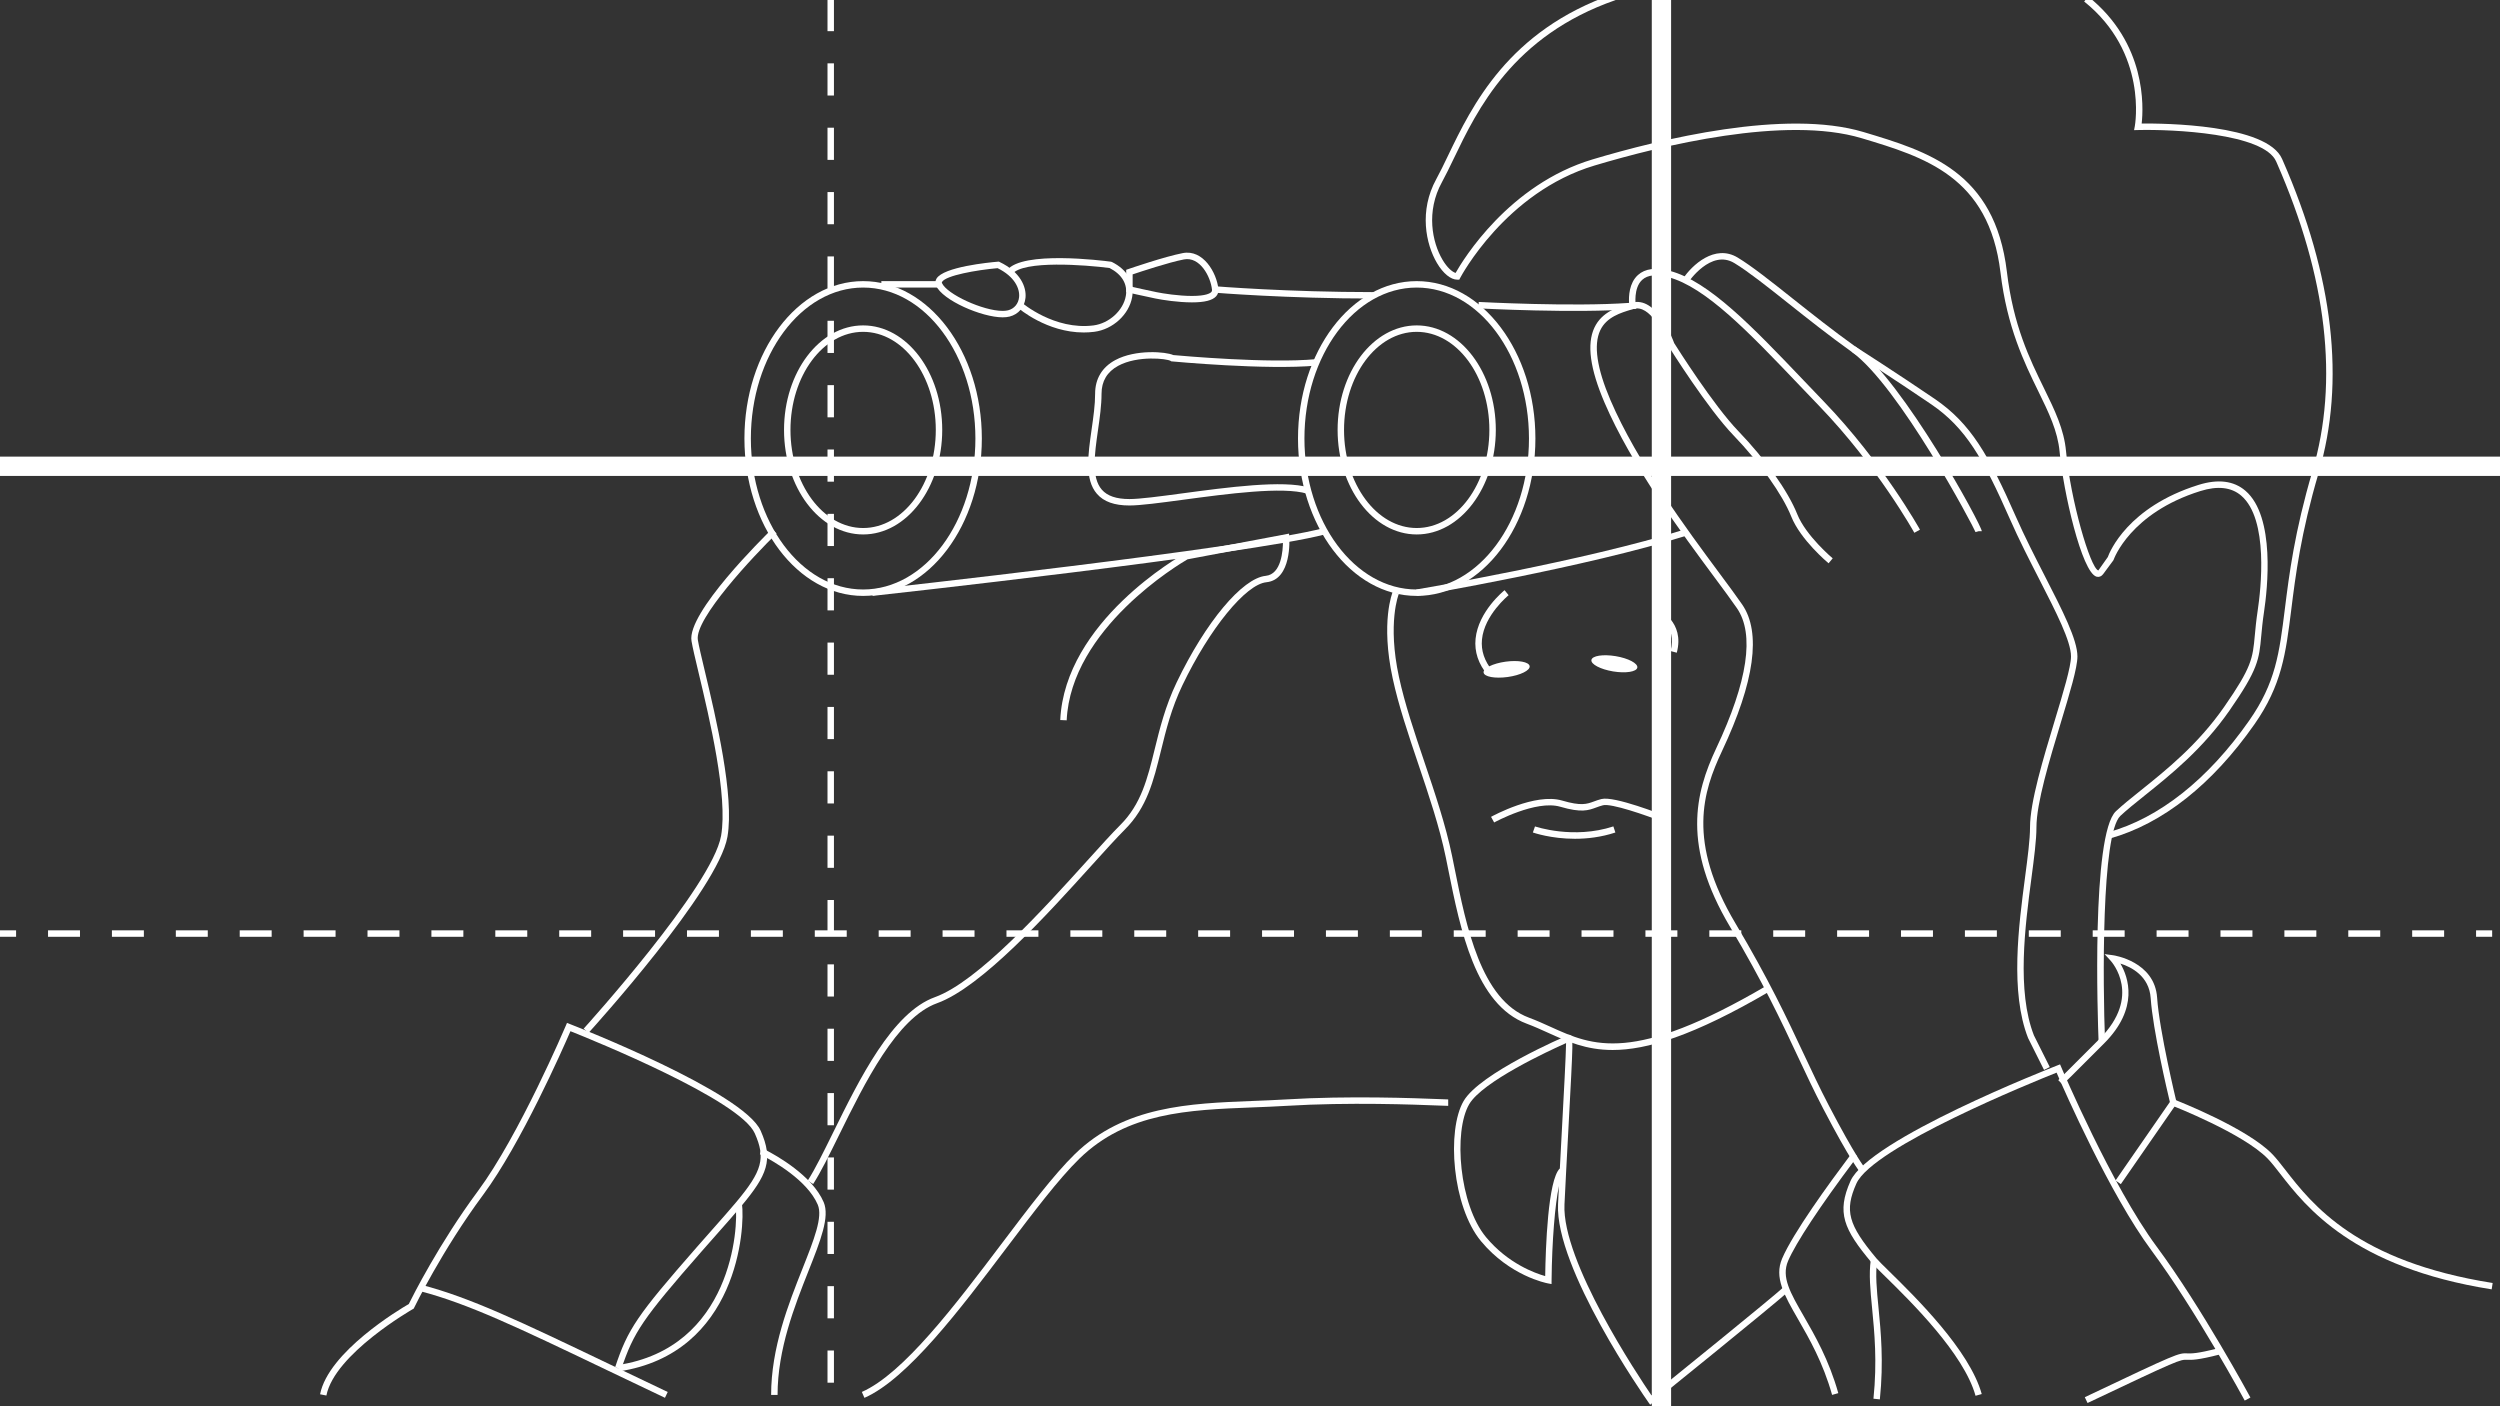 <?xml version="1.0" encoding="utf-8"?>
<!-- Generator: Adobe Illustrator 15.0.2, SVG Export Plug-In . SVG Version: 6.00 Build 0)  -->
<!DOCTYPE svg PUBLIC "-//W3C//DTD SVG 1.1//EN" "http://www.w3.org/Graphics/SVG/1.1/DTD/svg11.dtd">
<svg version="1.1" id="Layer_3" xmlns="http://www.w3.org/2000/svg" xmlns:xlink="http://www.w3.org/1999/xlink" x="0px" y="0px"
	 width="800px" height="450px" viewBox="0 0 800 450" enable-background="new 0 0 800 450" xml:space="preserve">
<rect x="0" y="0" width="800" height="450" fill="#333333" stroke="none"/>
<g>
	<g>
		<path fill="#FFFFFF" d="M595.242,375.122c-0.122-0.142-3.111-3.675-11.81-20.345c-2.969-5.691-5.516-11.121-8.21-16.87
			c-5.183-11.05-11.054-23.573-21.629-41.36c-15.339-25.797-11.188-42.668-4.42-57.057c10.112-21.476,12.35-36.573,6.641-44.873
			c-1.745-2.54-4.26-5.928-7.166-9.849c-10.595-14.287-26.604-35.877-35.184-55.893c-4.665-10.887-5.732-18.744-3.262-24.019
			c2.396-5.125,7.66-6.694,11.501-7.841l0.425-0.127c7.854-2.353,13.07,11.414,13.614,12.918c0.93,1.48,12.562,19.892,20.52,28.147
			c8.664,8.988,15.886,19.164,18.845,26.558c2.778,6.951,11.271,14.09,11.356,14.16l-1.32,1.582
			c-0.362-0.304-8.975-7.537-11.949-14.978c-2.821-7.054-10.052-17.218-18.41-25.892c-8.405-8.719-20.339-27.773-20.845-28.582
			l-0.102-0.203c-1.331-3.794-5.9-13.295-11.117-11.738l-0.426,0.129c-3.663,1.092-8.22,2.451-10.228,6.738
			c-2.18,4.648-1.07,12.164,3.29,22.336c8.48,19.793,24.405,41.267,34.939,55.476c2.921,3.938,5.442,7.339,7.21,9.91
			c6.152,8.946,3.978,24.729-6.471,46.916c-6.083,12.924-11.269,28.91,4.325,55.128c10.625,17.872,16.521,30.442,21.724,41.537
			c2.685,5.729,5.222,11.139,8.171,16.792c8.511,16.312,11.514,19.921,11.543,19.955L595.242,375.122z"/>
		<path fill="#FFFFFF" d="M632.168,170.274c-0.631-1.758-24.59-46.945-39.677-57.721c-7.161-5.114-14.04-10.576-20.108-15.395
			c-6.95-5.52-12.953-10.287-17.391-12.973c-7.502-4.541-14.635,6-14.707,6.108l-1.714-1.142
			c2.844-4.268,10.161-11.163,17.487-6.729c4.55,2.753,10.602,7.558,17.604,13.121c6.051,4.805,12.904,10.248,20.024,15.332
			c15.314,10.941,40.494,57.307,40.494,59.117h-2.06h1.029L632.168,170.274z"/>
		<path fill="#FFFFFF" d="M654.089,342.376l-5.1-10.197c-5.807-14.769-3.015-35.948-0.978-51.411
			c0.854-6.486,1.598-12.094,1.598-16.066c0-8.018,4.212-21.928,7.929-34.2c2.666-8.808,5.185-17.125,5.185-20.435
			c0-4.867-4.707-14.055-10.151-24.69c-3.204-6.253-6.521-12.72-9.427-19.335c-8.481-19.275-14.128-29.142-25.137-36.657
			c-11.513-7.856-25.335-16.709-25.475-16.798l1.111-1.733c0.139,0.089,13.983,8.956,25.521,16.829
			c11.428,7.801,17.214,17.882,25.86,37.53c2.886,6.56,6.184,12.999,9.374,19.225c5.566,10.874,10.38,20.266,10.38,25.63
			c0,3.614-2.444,11.687-5.274,21.033c-3.674,12.139-7.84,25.896-7.84,33.604c0,4.109-0.748,9.777-1.612,16.339
			c-2.008,15.239-4.76,36.114,0.815,50.305l5.06,10.113L654.089,342.376z"/>
		<path fill="#FFFFFF" d="M718.311,448.181c-0.153-0.286-15.527-28.718-29.889-48.102c-13.208-17.83-27.751-50.896-30.318-56.838
			c-7.566,3.015-58.868,23.811-64.071,35.517c-3.835,8.629-2.632,13.104,6.43,23.926c0.652,0.781,2.211,2.312,4.183,4.243
			c8.318,8.164,25.626,25.149,29.51,39.167l-1.984,0.551c-3.732-13.484-20.775-30.21-28.966-38.244
			c-2.089-2.055-3.602-3.533-4.32-4.394c-8.979-10.729-11.212-16.002-6.729-26.086c5.933-13.344,63.676-36.006,66.131-36.966
			l0.931-0.363l0.395,0.923c0.157,0.378,16.146,37.995,30.476,57.338c14.446,19.507,29.89,48.065,30.045,48.354L718.311,448.181z"/>
		<path fill="#FFFFFF" d="M601.554,447.799l-2.049-0.213c1.23-11.9,0.308-21.341-0.432-28.926
			c-0.574-5.869-1.071-10.938-0.424-15.462l2.04,0.291c-0.614,4.282-0.132,9.232,0.433,14.97
			C601.872,426.137,602.805,435.691,601.554,447.799z"/>
		<path fill="#FFFFFF" d="M586.271,446.367c-2.915-10.369-7.319-18.02-10.857-24.161c-4.487-7.793-7.729-13.423-5.123-19.504
			c3.498-8.162,15.014-24.006,21.566-32.726l0.386-0.517l0.829,0.593l0.965-0.414c0.234,0.553,0.042,0.811-0.535,1.575
			c-11.055,14.707-18.824,26.479-21.317,32.295c-2.198,5.14,0.669,10.12,5.019,17.667c3.594,6.243,8.066,14.015,11.054,24.63
			L586.271,446.367z"/>
		<path fill="#FFFFFF" d="M678.661,378.927l-1.693-1.173l17.388-25.118c-0.797-3.324-5.45-23.062-6.136-33.231
			c-0.472-7.096-6.247-9.977-9.692-11.068c2.544,4.349,6.062,14.282-5.229,25.57l-10.424,10.418c-0.902,0.899-1.514,1.51-1.95,1.896
			l-0.708-0.703l0.708,0.703c-0.037,0.032-0.067,0.063-0.104,0.091l0.023,0.033l-0.026-0.024c-0.811,0.688-0.979,0.521-1.448,0.051
			l-0.729-0.729l0.848-0.851l0.005,0.001c0.447-0.443,2.662-2.65,12.354-12.342c13.666-13.666,3.954-24.587,3.536-25.045
			l-1.929-2.104l2.825,0.389c0.134,0.02,13.226,1.946,14,13.577c0.719,10.72,6.135,33.111,6.188,33.336l0.108,0.449L678.661,378.927
			z"/>
		<path fill="#FFFFFF" d="M797.332,412.593c-44.358-7.009-59.495-26.475-67.627-36.934c-1.521-1.954-2.83-3.645-4.042-4.896
			c-7.767-8.029-30.347-16.871-30.572-16.96l0.746-1.918c0.943,0.366,23.229,9.089,31.306,17.446
			c1.29,1.335,2.637,3.062,4.189,5.062c8.515,10.952,22.768,29.282,66.321,36.165L797.332,412.593z"/>
		<path fill="#FFFFFF" d="M671.544,333.216c-0.264-6.759-2.338-66.248,5.568-73.641c2.155-2.015,4.812-4.146,7.89-6.609
			c8.164-6.538,18.325-14.677,26.713-26.737c8.896-12.784,9.146-15.535,9.825-22.892c0.204-2.208,0.435-4.711,0.927-7.999
			c1.006-6.695,3.596-29.132-5.291-36.743c-3.142-2.693-7.529-3.184-13.049-1.46c-22.474,7.026-27.689,21.781-27.74,21.931
			l-0.146,0.285l-3.235,4.369c-0.549,0.742-1.317,1.039-2.106,0.82c-4.752-1.33-10.675-27.405-11.821-39.947
			c-0.614-6.691-3.499-12.585-6.835-19.408c-4.451-9.102-9.99-20.426-12.09-37.996c-3.677-30.729-24.391-36.947-44.424-42.961
			c-24.412-7.332-64.033,2.328-85.48,8.74c-28.489,8.518-42.854,35.698-42.996,35.972l-0.288,0.556h-0.625
			c-2.104,0-4.54-1.99-6.509-5.324c-3.583-6.061-5.791-16.73-0.22-26.859c1.185-2.152,2.421-4.725,3.729-7.447
			c7.676-15.953,19.275-40.061,52.925-51.775l0.681,1.945c-32.847,11.432-44.222,35.074-51.749,50.721
			c-1.321,2.748-2.571,5.345-3.782,7.548c-5.152,9.368-3.12,19.224,0.188,24.817c1.491,2.521,3.071,3.864,4.185,4.219
			c2.424-4.275,17.063-28.332,43.874-36.347c21.668-6.479,61.737-16.227,86.666-8.739c20.668,6.205,42.04,12.62,45.874,44.688
			c2.058,17.224,7.281,27.909,11.894,37.335c3.429,7.008,6.386,13.059,7.036,20.125c1.421,15.488,7.716,37.31,10.326,38.153
			l3.037-4.296c0.628-1.727,6.441-16.031,29.023-23.09c6.238-1.953,11.287-1.327,15.004,1.859
			c9.688,8.302,7.032,31.653,5.989,38.613c-0.485,3.23-0.712,5.703-0.913,7.884c-0.692,7.53-0.979,10.647-10.185,23.876
			c-8.562,12.307-18.853,20.549-27.118,27.17c-3.045,2.438-5.673,4.544-7.771,6.506c-6.105,5.712-5.619,53.951-4.916,72.057
			L671.544,333.216z"/>
		<path fill="#FFFFFF" d="M675.2,268.311l-0.554-1.981c16.319-4.562,31.914-16.915,45.082-35.729
			c8.473-12.101,9.646-21.5,11.426-35.735c1.371-10.963,3.078-24.607,8.828-44.098c8.496-28.791,4.672-61.943-11.363-98.532
			l-0.247-0.563c-3.957-9.043-33.243-10.334-44.198-10.061l-1.275,0.031l0.24-1.256c0.045-0.234,4.25-23.531-16.209-39.9
			l1.287-1.609c18.682,14.947,17.711,35.44,17.117,40.656c6.92-0.077,40.064,0.205,44.925,11.312l0.248,0.562
			c16.235,37.047,20.089,70.672,11.45,99.943c-5.704,19.328-7.396,32.88-8.758,43.77c-1.753,14.018-3.021,24.144-11.782,36.661
			C707.97,250.986,691.989,263.619,675.2,268.311z"/>
		<path fill="#FFFFFF" d="M260.208,378.896l-1.733-1.111c2.392-3.729,5.052-9.135,8.136-15.397
			c8.416-17.097,18.891-38.377,32.555-43.296c13.744-4.948,34.745-28.184,48.641-43.561c4.288-4.742,7.99-8.84,10.713-11.562
			c6.668-6.668,8.67-14.809,10.985-24.236c1.591-6.469,3.394-13.803,7.03-21.375c9.271-19.32,20.994-33.338,28.504-34.089
			c5.015-0.501,5.505-8.093,5.505-11.048l-30.538,5.768c-2.521,1.455-37.3,22.089-38.67,51.519l-2.057-0.096
			c1.469-31.534,38.297-52.427,39.863-53.301l0.311-0.113l33.035-6.24l0.082,1.155c0.037,0.555,0.857,13.588-7.325,14.406
			c-6.618,0.661-18.161,14.818-26.854,32.931c-3.543,7.382-5.243,14.293-6.884,20.979c-2.392,9.728-4.457,18.127-11.53,25.2
			c-2.686,2.687-6.371,6.767-10.641,11.487c-14.035,15.523-35.243,38.993-49.473,44.113c-12.881,4.64-23.152,25.505-31.404,42.271
			C265.347,369.616,262.662,375.072,260.208,378.896z"/>
		<path fill="#FFFFFF" d="M188.302,330.549l-1.524-1.385c0.412-0.453,41.144-45.457,43.971-61.729
			c2.204-12.668-3.688-37.418-7.21-52.207c-1.072-4.493-1.916-8.042-2.259-10.101c-1.504-9.012,22.994-33.148,25.794-35.873
			l1.436,1.477c-7.389,7.19-26.322,27.325-25.197,34.057c0.329,1.99,1.168,5.51,2.23,9.963c3.557,14.938,9.513,39.948,7.236,53.035
			C229.847,284.645,189.997,328.682,188.302,330.549z"/>
		<path fill="#FFFFFF" d="M516.048,335.996c-8.521,0-14.532-2.729-20.695-5.524c-2.182-0.987-4.438-2.015-6.794-2.89
			c-16.427-6.099-21.256-30.114-25.134-49.409l-0.768-3.799c-2-9.74-5.463-19.999-8.813-29.918
			c-3.234-9.593-6.299-18.652-8.186-27.378c-3.907-18.079-0.106-27.425,0.056-27.814l1.901,0.797
			c-0.039,0.091-3.699,9.212,0.057,26.583c1.862,8.611,4.903,17.618,8.124,27.153c3.37,9.979,6.855,20.297,8.879,30.163l0.771,3.806
			c3.773,18.795,8.479,42.188,23.832,47.89c2.423,0.896,4.713,1.938,6.928,2.941c13.517,6.132,26.282,11.929,69.091-13.173
			l1.041,1.776C541.835,331.565,526.905,335.995,516.048,335.996z"/>
		<path fill="#FFFFFF" d="M528.045,449.524l-0.633-0.903c-1.22-1.737-29.814-42.775-28.838-63.29
			c0.088-1.847,0.184-3.791,0.286-5.804c-1.262,5.923-2.225,17.502-2.356,30.146l-0.013,1.229l-1.206-0.229
			c-0.492-0.092-12.128-2.381-21.34-13.465c-9.263-11.144-11.06-35.51-5.586-44.886c5.21-8.937,32.196-20.542,33.346-21.031
			l0.385-0.166l0.395,0.151c0.992,0.388,0.992,0.388-0.626,30.566c-0.438,8.089-0.895,16.56-1.227,23.581
			c-0.866,18.188,23.582,54.859,27.839,61.103c5.736-4.641,38.116-30.838,42.407-34.745l1.388,1.521
			c-4.729,4.312-41.789,34.252-43.361,35.523L528.045,449.524z M501.146,333.789c-5.612,2.505-26.771,12.311-31.011,19.573
			c-5.104,8.748-3.178,32.222,5.395,42.53c7.044,8.478,15.774,11.571,18.932,12.456c0.133-8.791,0.851-30.837,4.688-34.446
			c0.209-3.999,0.43-8.129,0.646-12.165C500.432,349.941,501.085,337.802,501.146,333.789z"/>
		<path fill="#FFFFFF" d="M476.074,216.063c-2.994-3.574-4.303-7.491-3.894-11.641c0.861-8.702,8.943-15.287,9.289-15.562
			l1.29,1.605c-0.075,0.062-7.761,6.334-8.528,14.168c-0.354,3.576,0.801,6.977,3.421,10.108L476.074,216.063z"/>
		<path fill="#FFFFFF" d="M536.57,208.868l-1.989-0.53c2.204-8.272-4.507-11.292-4.795-11.417l0.821-1.888
			C530.693,195.069,539.227,198.901,536.57,208.868z"/>
		<path fill="#FFFFFF" d="M532.743,263.248c-6.271-2.497-17.187-6.225-19.778-5.562c-0.828,0.209-1.518,0.465-2.178,0.709
			c-2.547,0.938-4.745,1.744-11.498-0.235c-7.777-2.281-21.029,4.962-21.163,5.032l-0.994-1.803
			c0.573-0.313,14.146-7.727,22.736-5.21c6.104,1.796,7.916,1.126,10.206,0.281c0.725-0.267,1.479-0.543,2.389-0.771
			c4.098-1.035,19.318,4.957,21.042,5.645L532.743,263.248z"/>
		<path fill="#FFFFFF" d="M503.98,268.411c-7.593,0-13.116-1.894-13.466-2.015l0.685-1.943c0.123,0.043,12.307,4.199,25.079-0.007
			l0.642,1.956C512.348,267.908,507.891,268.411,503.98,268.411z"/>
		<path fill="#FFFFFF" d="M489.488,213.169c-0.188-1.357-3.642-1.996-7.709-1.432c-4.074,0.566-7.226,2.121-7.033,3.477
			c0.187,1.354,3.641,1.994,7.711,1.428C486.532,216.078,489.678,214.521,489.488,213.169z"/>
		<path fill="#FFFFFF" d="M523.942,213.628c0.221-1.348-2.888-2.988-6.938-3.66c-4.057-0.67-7.528-0.121-7.752,1.227
			c-0.221,1.352,2.887,2.988,6.94,3.66C520.25,215.524,523.719,214.976,523.942,213.628z"/>
		<path fill="#FFFFFF" d="M276.201,171.024c-13.958,0-25.311-15.004-25.311-33.447c0-18.443,11.353-33.447,25.311-33.447
			s25.312,15.004,25.312,33.447C301.513,156.02,290.159,171.024,276.201,171.024z M276.201,106.19
			c-12.821,0-23.251,14.079-23.251,31.387c0,17.307,10.43,31.389,23.251,31.389c12.821,0,23.253-14.082,23.253-31.389
			C299.454,120.27,289.022,106.19,276.201,106.19z"/>
		<path fill="#FFFFFF" d="M276.201,190.692c-20.946,0-37.985-22.594-37.985-50.366s17.039-50.366,37.985-50.366
			c20.946,0,37.987,22.594,37.987,50.366S297.147,190.692,276.201,190.692z M276.201,92.02c-19.81,0-35.926,21.671-35.926,48.307
			c0,26.637,16.116,48.308,35.926,48.308c19.811,0,35.928-21.671,35.928-48.308C312.129,113.69,296.012,92.02,276.201,92.02z"/>
		<path fill="#FFFFFF" d="M453.346,190.692c-20.944,0-37.985-22.594-37.985-50.366S432.4,89.96,453.346,89.96
			c20.944,0,37.984,22.594,37.984,50.366S474.29,190.692,453.346,190.692z M453.346,92.02c-19.812,0-35.928,21.671-35.928,48.307
			c0,26.637,16.116,48.308,35.928,48.308c19.811,0,35.926-21.671,35.926-48.308C489.271,113.69,473.153,92.02,453.346,92.02z"/>
		<path fill="#FFFFFF" d="M453.348,171.024c-13.958,0-25.312-15.004-25.312-33.447c0-18.443,11.354-33.447,25.312-33.447
			c13.955,0,25.312,15.004,25.312,33.447C478.659,156.02,467.303,171.024,453.348,171.024z M453.348,106.19
			c-12.821,0-23.256,14.079-23.256,31.387c0,17.307,10.435,31.389,23.256,31.389s23.251-14.082,23.251-31.389
			C476.599,120.27,466.169,106.19,453.348,106.19z"/>
		<path fill="#FFFFFF" d="M320.837,101.546c0,0,0,0-0.002,0c-6.66,0-19.244-5.441-21.296-10.145
			c-0.327-0.756-0.28-1.531,0.145-2.242c2.245-3.765,16.766-5.178,19.653-5.422l0.28-0.025l0.251,0.12
			c6.643,3.163,8.639,7.999,8.293,11.469c-0.301,2.994-2.25,5.292-5.088,6.001C322.425,101.466,321.673,101.546,320.837,101.546z
			 M319.233,85.813c-6.742,0.596-16.545,2.328-17.779,4.4c-0.083,0.137-0.089,0.223-0.026,0.364
			c1.562,3.58,13.169,8.909,19.407,8.909c0.002,0,0.002,0,0.002,0c0.669,0,1.252-0.062,1.738-0.182
			c1.969-0.493,3.324-2.106,3.535-4.21C326.384,92.363,324.712,88.511,319.233,85.813z"/>
		<path fill="#FFFFFF" d="M346.788,106.392c-11.788,0-20.711-7.609-21.119-7.963l1.348-1.557c0.102,0.089,10.389,8.838,22.875,7.266
			c5.02-0.633,9.576-4.791,10.375-9.467c0.632-3.699-1.219-6.859-5.213-8.91c-7.646-0.995-27.631-2.527-31.131,1.939l-1.621-1.27
			c4.879-6.237,30.312-3.072,33.195-2.689l0.325,0.1c4.907,2.455,7.269,6.527,6.475,11.176c-0.96,5.613-6.181,10.412-12.147,11.164
			C349.007,106.325,347.884,106.392,346.788,106.392z"/>
		<path fill="#FFFFFF" d="M381.419,96.761c-4.471,0-9.455-0.782-11.695-1.244c-4.871-1.009-8.543-1.874-8.543-1.874l-0.795-0.187
			v-7.124l0.695-0.239c0.469-0.162,11.564-3.972,17.396-5.101c6.521-1.266,10.877,6.247,11.418,11.544
			c0.089,0.859-0.167,1.649-0.736,2.281C387.979,96.126,385.447,96.761,381.419,96.761z M362.445,91.821
			c1.327,0.307,4.201,0.955,7.694,1.679c2.016,0.415,6.967,1.202,11.279,1.202c4.578,0,5.869-0.885,6.213-1.264
			c0.181-0.201,0.245-0.408,0.215-0.693c-0.44-4.324-3.934-10.713-8.978-9.731c-4.871,0.943-13.866,3.927-16.424,4.79
			L362.445,91.821L362.445,91.821z"/>
		<rect x="282.03" y="89.96" fill="#FFFFFF" width="18.454" height="2.06"/>
		<path fill="#FFFFFF" d="M668.015,448.96l-0.883-1.858c29.761-14.136,29.938-14.136,32.822-14.024
			c1.238,0.045,3.121,0.115,9.795-1.628l0.521,1.993c-6.97,1.816-9.021,1.741-10.391,1.691
			C697.581,435.056,697.327,435.04,668.015,448.96z"/>
		<path fill="#FFFFFF" d="M104.444,446.567l-2.021-0.398c2.681-13.591,25.449-27.182,28.392-28.886
			c1.188-2.408,9.709-19.396,22.134-36.162c13.212-17.835,27.949-52.521,28.099-52.867l0.39-0.924l0.932,0.365
			c2.267,0.885,55.558,21.795,61.042,34.138c4.15,9.339,2.087,14.218-6.219,24.141c-2.073,2.479-4.57,5.298-7.46,8.565
			c-1.632,1.844-3.396,3.839-5.302,6.015c-18.791,21.479-21.666,25.697-25.637,37.613l-1.952-0.651
			c4.085-12.267,7.005-16.562,26.038-38.314c1.906-2.183,3.678-4.182,5.311-6.025c2.879-3.255,5.367-6.063,7.423-8.521
			c8.33-9.953,9.437-14.062,5.915-21.982c-4.771-10.738-51.76-29.812-58.982-32.688c-2.454,5.673-15.809,35.983-27.941,52.364
			c-13.229,17.856-21.986,35.938-22.072,36.118l-0.142,0.289l-0.279,0.159C131.861,419.057,107.067,433.266,104.444,446.567z"/>
		<path fill="#FFFFFF" d="M197.97,438.859l-0.306-2.036c36.438-5.456,38.77-44.003,37.718-51.365l2.039-0.291
			C238.52,392.863,236.079,433.153,197.97,438.859z"/>
		<path fill="#FFFFFF" d="M248.821,446.369h-2.061c0-15.067,5.574-29.13,10.053-40.435c3.658-9.229,6.546-16.519,4.867-20.437
			c-3.383-7.891-14.35-13.996-17.631-15.68l-0.877-0.449l0.266-0.972l1.873,0.855l-0.938-0.43l0.505-0.897
			c3.548,1.82,15.04,8.236,18.694,16.76c2.015,4.695-1.014,12.338-4.846,22.01C254.313,417.834,248.821,431.695,248.821,446.369z"/>
		<path fill="#FFFFFF" d="M212.786,447.298c-6.746-3.202-12.892-6.145-18.535-8.845c-28.657-13.719-44.445-21.275-59.885-25.304
			l0.521-1.992c15.632,4.079,31.481,11.664,60.253,25.438c5.642,2.701,11.786,5.645,18.529,8.842L212.786,447.298z"/>
		<path fill="#FFFFFF" d="M276.616,447.312l-0.829-1.89c13.298-5.843,29.942-27.868,44.626-47.299
			c8.646-11.441,16.812-22.248,23.547-28.817c15.781-15.393,36.664-16.209,56.857-16.999c3.564-0.139,7.14-0.275,10.69-0.491
			c20.164-1.231,41.274-0.405,49.227-0.099c1.415,0.059,2.343,0.097,2.688,0.097v2.059c-0.354,0-1.31-0.037-2.769-0.094
			c-7.921-0.312-28.954-1.13-49.021,0.092c-3.564,0.218-7.155,0.358-10.735,0.498c-20.714,0.811-40.287,1.575-55.5,16.415
			c-6.625,6.46-14.744,17.207-23.342,28.583C307.22,419.001,290.404,441.252,276.616,447.312z"/>
		<path fill="#FFFFFF" d="M439.643,95.538c-27.791,0-50.625-1.854-50.854-1.871l0.169-2.054c0.226,0.019,22.984,1.866,50.687,1.866
			v2.059H439.643L439.643,95.538z"/>
		<path fill="#FFFFFF" d="M612.586,170.493c-0.117-0.21-11.814-21.242-30.438-40.58c-2.177-2.259-4.312-4.5-6.411-6.701
			c-16.069-16.844-29.944-31.39-41.916-34.54c-3.771-0.993-6.562-0.704-8.287,0.854c-2.912,2.625-2.101,8.135-2.088,8.191
			l0.169,1.095l-1.104,0.091c-18.068,1.443-49.116-0.207-49.428-0.224l0.11-2.058c0.304,0.018,30.048,1.601,48.104,0.307
			c-0.124-2.029-0.002-6.352,2.849-8.926c2.277-2.059,5.709-2.504,10.197-1.322c12.531,3.299,26.599,18.04,42.881,35.109
			c2.101,2.199,4.232,4.438,6.405,6.695c18.819,19.541,30.643,40.801,30.758,41.013L612.586,170.493z"/>
		<path fill="#FFFFFF" d="M279.229,190.687l-0.226-2.047c1.197-0.131,119.879-13.179,144.555-19.641l0.521,1.993
			C399.259,177.491,280.425,190.556,279.229,190.687z"/>
		<path fill="#FFFFFF" d="M453.516,190.679l-0.342-2.031c0.537-0.09,54.103-9.165,85.945-19.227l0.618,1.963
			C507.756,181.489,454.055,190.588,453.516,190.679z"/>
		<path fill="#FFFFFF" d="M361.415,161.755c-4.82,0-8.221-1.217-10.394-3.722c-3.996-4.608-2.878-12.429-1.693-20.707
			c0.547-3.833,1.114-7.796,1.11-11.327c-0.006-4.78,2.232-8.51,6.475-10.785c6.502-3.488,16.188-2.68,18.537-1.592
			c2.645,0.243,30.513,2.734,45.67,1.312l0.188,2.051c-16.023,1.498-45.957-1.305-46.257-1.332l-0.258-0.024l-0.215-0.144
			c-1.084-0.704-10.497-1.821-16.756,1.575c-3.539,1.922-5.334,4.929-5.327,8.937c0.004,3.68-0.573,7.715-1.133,11.621
			c-1.114,7.799-2.167,15.168,1.213,19.066c1.758,2.025,4.648,3.012,8.837,3.012c3.395,0,9.646-0.84,16.883-1.812
			c14.432-1.938,32.396-4.355,40.555-1.878l-0.596,1.971c-7.732-2.346-25.451,0.036-39.686,1.948
			C371.263,160.907,364.95,161.755,361.415,161.755z"/>
	</g>
	<g>
		<path fill="#FFFFFF" d="M266.861,442.461h-2.06v-10.297h2.06V442.461z M266.861,421.866h-2.06v-10.297h2.06V421.866z
			 M266.861,401.272h-2.06v-10.301h2.06V401.272z M266.861,380.677h-2.06V370.38h2.06V380.677z M266.861,360.082h-2.06v-10.297h2.06
			V360.082z M266.861,339.487h-2.06V329.19h2.06V339.487z M266.861,318.893h-2.06v-10.297h2.06V318.893z M266.861,298.299h-2.06
			v-10.297h2.06V298.299z M266.861,277.704h-2.06v-10.297h2.06V277.704z M266.861,257.109h-2.06v-10.299h2.06V257.109z
			 M266.861,236.514h-2.06v-10.296h2.06V236.514z M266.861,215.921h-2.06v-10.298h2.06V215.921z M266.861,195.325h-2.06v-10.297
			h2.06V195.325z M266.861,174.731h-2.06v-10.297h2.06V174.731z M266.861,154.136h-2.06v-10.297h2.06V154.136z M266.861,133.542
			h-2.06v-10.298h2.06V133.542z M266.861,112.947h-2.06v-10.298h2.06V112.947z M266.861,92.353h-2.06V82.055h2.06V92.353z
			 M266.861,71.758h-2.06V61.46h2.06V71.758z M266.861,51.163h-2.06V40.866h2.06V51.163z M266.861,30.568h-2.06V20.271h2.06V30.568z
			 M266.861,9.974h-2.06V-0.323h2.06V9.974z"/>
		<rect x="528.571" y="-1.911" fill="#FFFFFF" width="6.18" height="451.911"/>
		<g>
			<rect y="297.707" fill="#FFFFFF" width="5.148" height="2.061"/>
			<path fill="#FFFFFF" d="M782.12,299.768h-10.224v-2.061h10.224V299.768z M761.675,299.768H751.45v-2.061h10.225V299.768z
				 M741.227,299.768h-10.223v-2.061h10.223V299.768z M720.781,299.768h-10.226v-2.061h10.226V299.768z M700.334,299.768h-10.223
				v-2.061h10.223V299.768z M679.888,299.768h-10.223v-2.061h10.223V299.768z M659.44,299.768h-10.226v-2.061h10.226V299.768z
				 M638.994,299.768H628.77v-2.061h10.227L638.994,299.768L638.994,299.768z M618.548,299.768h-10.225v-2.061h10.225V299.768z
				 M598.101,299.768h-10.224v-2.061h10.224V299.768z M577.654,299.768H567.43v-2.061h10.228L577.654,299.768L577.654,299.768z
				 M557.207,299.768h-10.223v-2.061h10.223V299.768z M536.762,299.768h-10.223v-2.061h10.223V299.768z M516.314,299.768H506.09
				v-2.061h10.226L516.314,299.768L516.314,299.768z M495.867,299.768h-10.223v-2.061h10.223V299.768z M475.419,299.768h-10.222
				v-2.061h10.222V299.768z M454.975,299.768h-10.223v-2.061h10.223V299.768z M434.526,299.768h-10.226v-2.061h10.226V299.768z
				 M414.081,299.768h-10.223v-2.061h10.223V299.768z M393.635,299.768h-10.226v-2.061h10.226V299.768z M373.187,299.768h-10.223
				v-2.061h10.223V299.768z M352.741,299.768h-10.223v-2.061h10.223V299.768z M332.294,299.768H322.07v-2.061h10.224V299.768z
				 M311.848,299.768h-10.224v-2.061h10.224V299.768z M291.399,299.768h-10.223v-2.061h10.223V299.768z M270.954,299.768h-10.223
				v-2.061h10.223V299.768z M250.509,299.768h-10.226v-2.061h10.226V299.768z M230.061,299.768h-10.224v-2.061h10.224V299.768z
				 M209.614,299.768h-10.223v-2.061h10.223V299.768z M189.167,299.768h-10.223v-2.061h10.223V299.768z M168.722,299.768h-10.224
				v-2.061h10.224V299.768z M148.274,299.768H138.05v-2.061h10.225L148.274,299.768L148.274,299.768z M127.827,299.768h-10.223
				v-2.061h10.223V299.768z M107.382,299.768H97.157v-2.061h10.225V299.768L107.382,299.768z M86.934,299.768H76.71v-2.061h10.224
				V299.768z M66.487,299.768H56.265v-2.061h10.223L66.487,299.768L66.487,299.768z M46.04,299.768H35.817v-2.061H46.04V299.768z
				 M25.595,299.768H15.371v-2.061h10.224V299.768z"/>
			<rect x="792.344" y="297.707" fill="#FFFFFF" width="5.148" height="2.061"/>
		</g>
		<rect y="146.119" fill="#FFFFFF" width="800" height="6.178"/>
	</g>
</g>
</svg>

